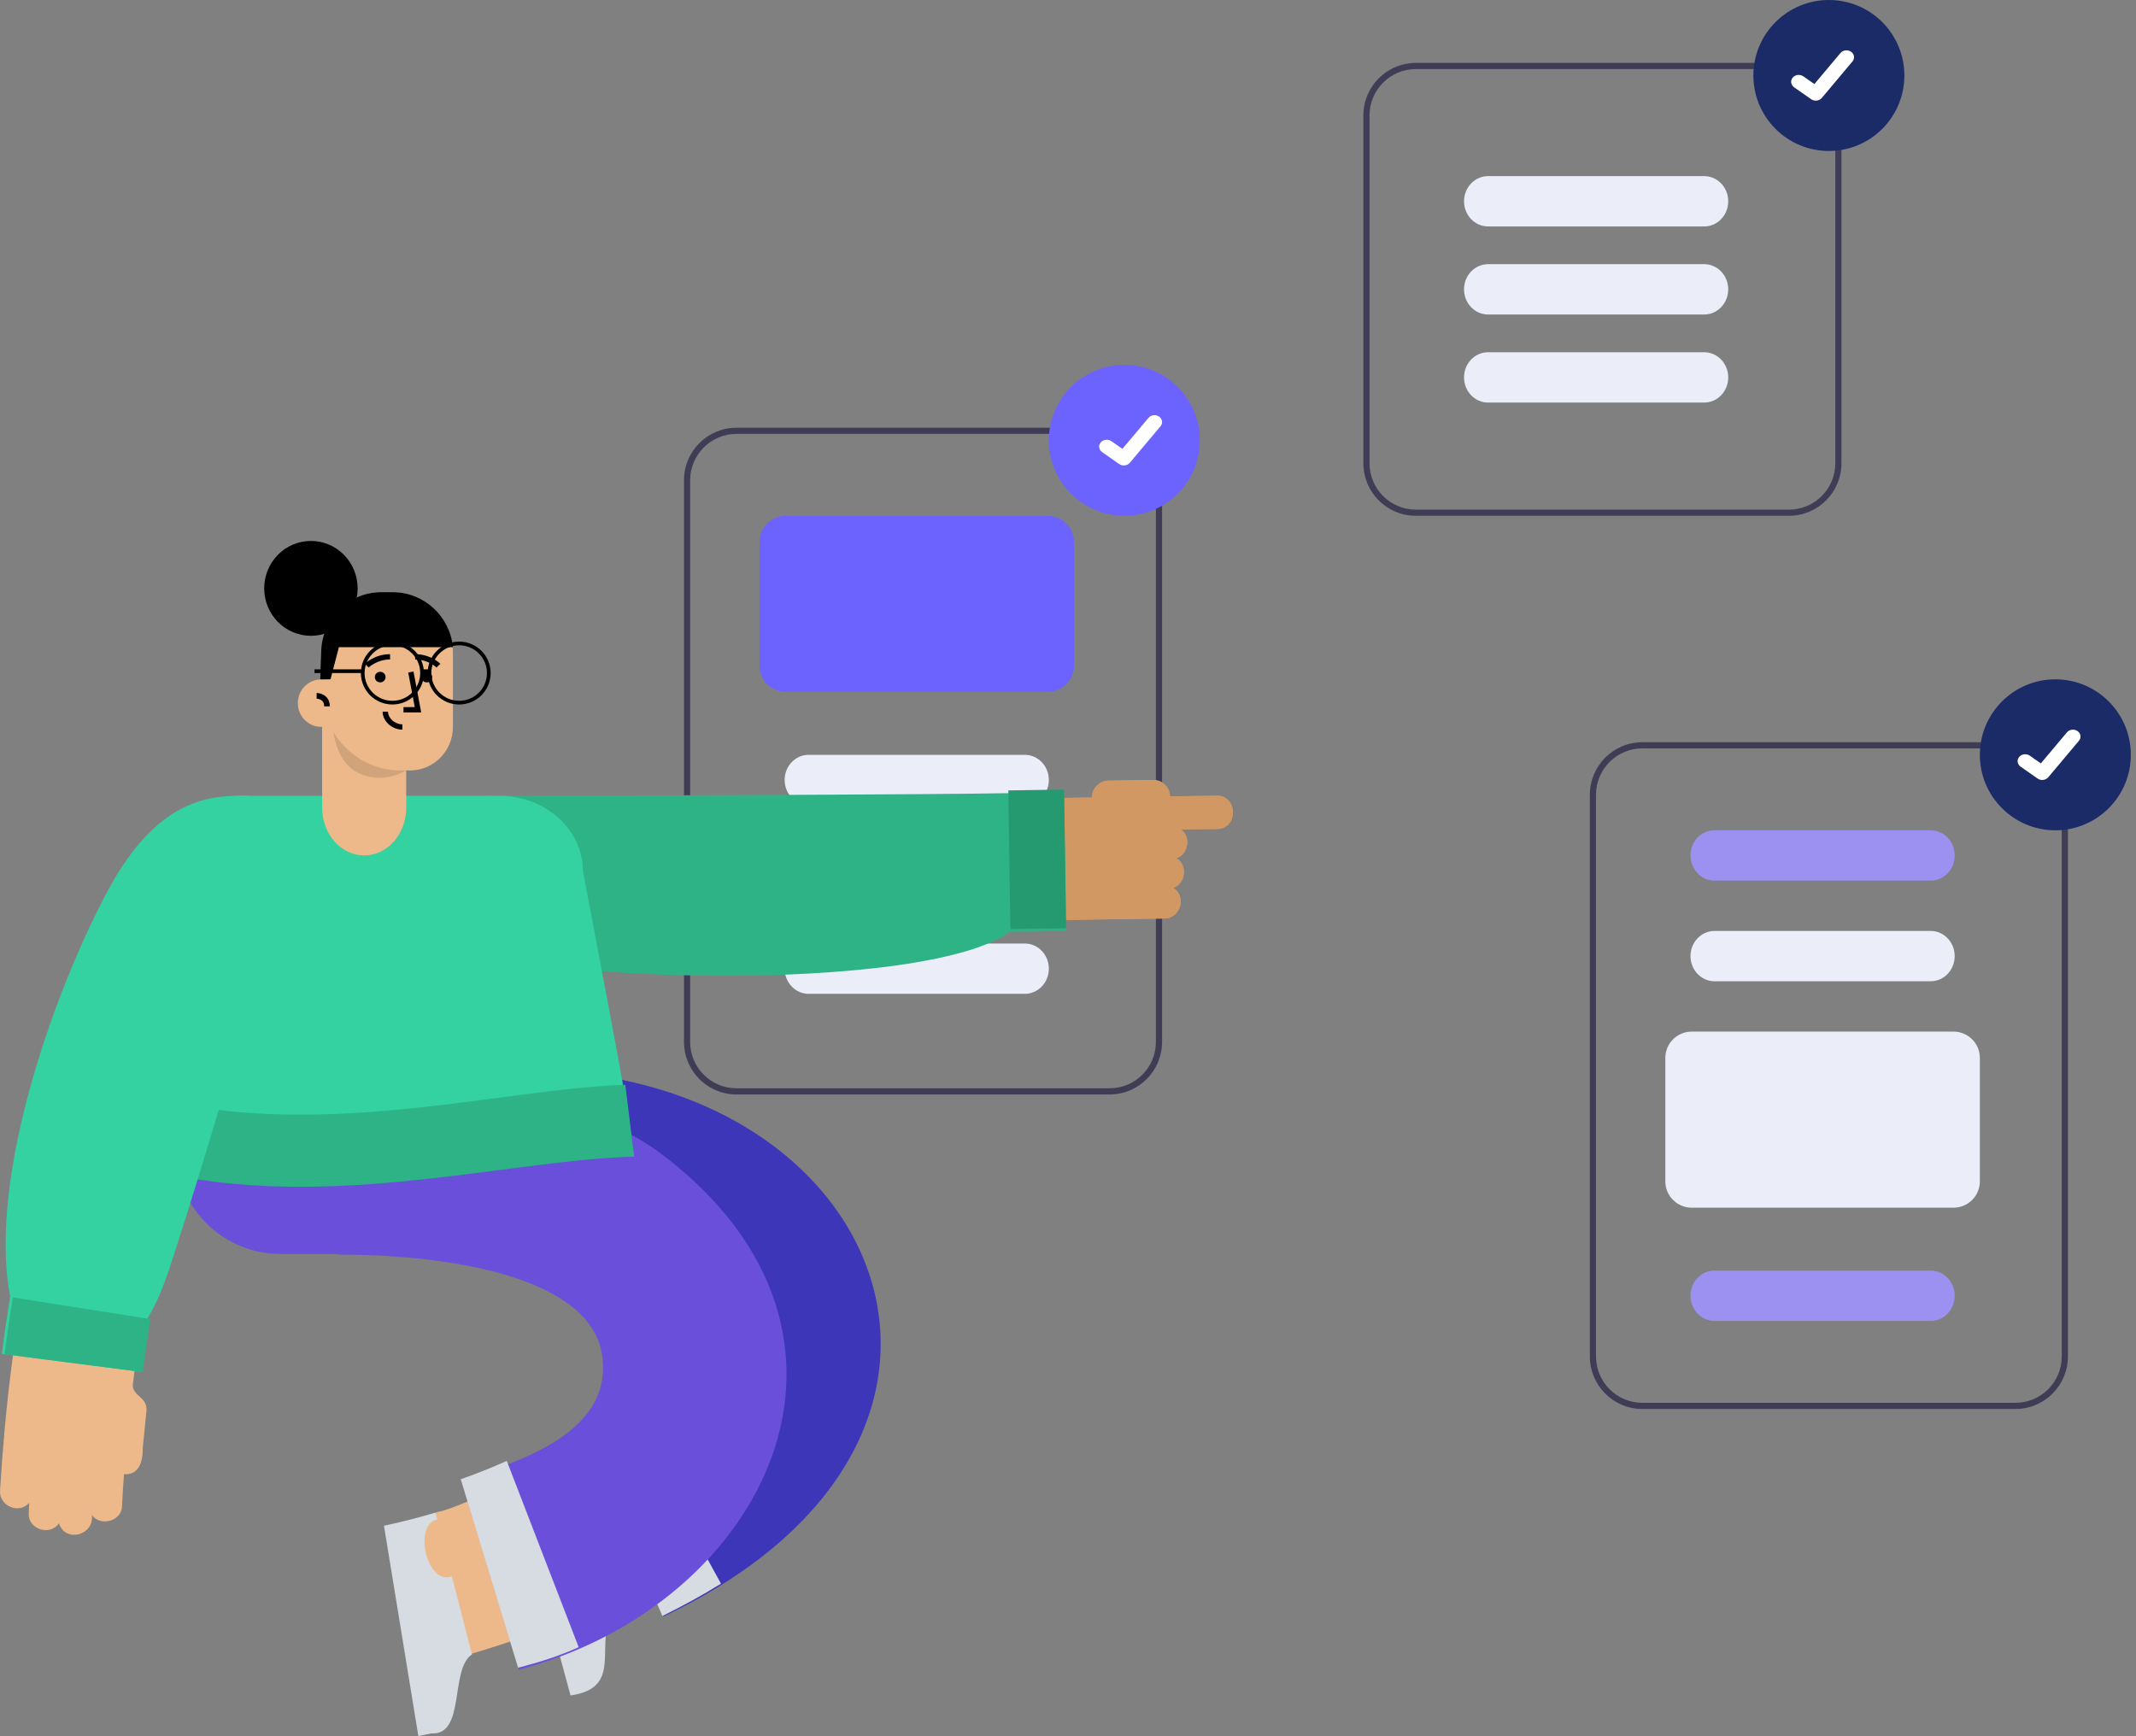 <?xml version="1.0" encoding="UTF-8"?>
<svg height="152px" version="1.1" viewBox="0 0 187 152" width="187px" xmlns="http://www.w3.org/2000/svg">
    <rect x="0" y="0" width="187" height="152" fill="#808080" stroke="none"/>
    <title>Group 2</title>
    <g fill="none" fill-rule="evenodd" id="Prototype-DE" stroke="none" stroke-width="1">
        <g fill-rule="nonzero" id="Pre-requis" transform="translate(-635, -143)">
            <g id="Group-2" transform="translate(635, 143)">
                <g id="undraw_Done_checking_re_6vyx" transform="translate(59.881, 0)">
                    <path d="M37.265,95.826 L4.591,95.826 C2.056,95.823 0.003,93.766 0,91.228 L0,42.047 C0.003,39.509 2.056,37.452 4.591,37.449 L37.265,37.449 C39.799,37.452 41.852,39.509 41.855,42.047 L41.855,91.228 C41.852,93.766 39.799,95.823 37.265,95.826 Z M4.591,37.99 C2.355,37.993 0.543,39.808 0.54,42.047 L0.54,91.228 C0.543,93.468 2.355,95.283 4.591,95.285 L37.265,95.285 C39.5,95.283 41.312,93.468 41.315,91.228 L41.315,42.047 C41.312,39.808 39.5,37.993 37.265,37.99 L4.591,37.99 Z"
                          fill="#3F3D56" id="Shape"></path>
                    <path d="M31.828,60.58 L8.926,60.58 C7.647,60.578 6.61,59.55 6.609,58.28 L6.609,47.459 C6.61,46.19 7.647,45.161 8.926,45.159 L31.828,45.159 C33.107,45.161 34.143,46.19 34.145,47.459 L34.145,58.28 C34.143,59.55 33.107,60.578 31.828,60.58 Z"
                          fill="#6C63FF" id="Path"></path>
                    <path d="M29.839,70.493 L10.914,70.493 C9.753,70.493 8.812,69.506 8.812,68.29 C8.812,67.073 9.753,66.087 10.914,66.087 L29.839,66.087 C31.001,66.087 31.942,67.073 31.942,68.29 C31.942,69.506 31.001,70.493 29.839,70.493 Z"
                          fill="#EBEDF8" id="Path"></path>
                    <path d="M29.839,79.304 L10.914,79.304 C9.753,79.304 8.812,78.318 8.812,77.101 C8.812,75.885 9.753,74.899 10.914,74.899 L29.839,74.899 C31.001,74.899 31.942,75.885 31.942,77.101 C31.942,78.318 31.001,79.304 29.839,79.304 Z"
                          fill="#EBEDF8" id="Path"></path>
                    <path d="M29.839,87.014 L10.914,87.014 C9.753,87.014 8.812,86.028 8.812,84.812 C8.812,83.595 9.753,82.609 10.914,82.609 L29.839,82.609 C31.001,82.609 31.942,83.595 31.942,84.812 C31.942,86.028 31.001,87.014 29.839,87.014 Z"
                          fill="#EBEDF8" id="Path"></path>
                    <path d="M116.569,123.362 L83.895,123.362 C81.361,123.359 79.307,121.303 79.304,118.764 L79.304,69.584 C79.307,67.045 81.361,64.988 83.895,64.986 L116.569,64.986 C119.103,64.988 121.157,67.045 121.159,69.584 L121.159,118.764 C121.157,121.303 119.103,123.359 116.569,123.362 Z M83.895,65.526 C81.659,65.529 79.847,67.344 79.844,69.584 L79.844,118.764 C79.847,121.004 81.659,122.819 83.895,122.821 L116.569,122.821 C118.805,122.819 120.617,121.004 120.619,118.764 L120.619,69.584 C120.617,67.344 118.805,65.529 116.569,65.526 L83.895,65.526 Z"
                          fill="#3F3D56" id="Shape"></path>
                    <path d="M109.144,77.101 L90.219,77.101 C89.057,77.101 88.116,76.115 88.116,74.899 C88.116,73.682 89.057,72.696 90.219,72.696 L109.144,72.696 C110.305,72.696 111.246,73.682 111.246,74.899 C111.246,76.115 110.305,77.101 109.144,77.101 Z"
                          fill="#9C91F0" id="Path"></path>
                    <path d="M109.144,85.913 L90.219,85.913 C89.057,85.913 88.116,84.927 88.116,83.71 C88.116,82.494 89.057,81.507 90.219,81.507 L109.144,81.507 C110.305,81.507 111.246,82.494 111.246,83.71 C111.246,84.927 110.305,85.913 109.144,85.913 Z"
                          fill="#EBEDF8" id="Path"></path>
                    <path d="M111.132,105.739 L88.23,105.739 C86.951,105.738 85.915,104.709 85.913,103.44 L85.913,92.618 C85.915,91.349 86.951,90.32 88.23,90.319 L111.132,90.319 C112.411,90.32 113.448,91.349 113.449,92.618 L113.449,103.44 C113.448,104.709 112.411,105.738 111.132,105.739 L111.132,105.739 Z"
                          fill="#EBEDF8" id="Path"></path>
                    <path d="M109.144,115.652 L90.219,115.652 C89.057,115.652 88.116,114.666 88.116,113.449 C88.116,112.233 89.057,111.246 90.219,111.246 L109.144,111.246 C110.305,111.246 111.246,112.233 111.246,113.449 C111.246,114.666 110.305,115.652 109.144,115.652 Z"
                          fill="#9C91F0" id="Path"></path>
                    <path d="M96.743,45.159 L64.069,45.159 C61.535,45.157 59.481,43.103 59.478,40.569 L59.478,10.098 C59.481,7.564 61.535,5.51 64.069,5.507 L96.743,5.507 C99.277,5.51 101.33,7.564 101.333,10.098 L101.333,40.569 C101.33,43.103 99.277,45.157 96.743,45.159 L96.743,45.159 Z M64.069,6.047 C61.833,6.05 60.021,7.862 60.018,10.098 L60.018,40.569 C60.021,42.805 61.833,44.617 64.069,44.619 L96.743,44.619 C98.979,44.617 100.791,42.805 100.793,40.569 L100.793,10.098 C100.791,7.862 98.979,6.05 96.743,6.047 L64.069,6.047 Z"
                          fill="#3F3D56" id="Shape"></path>
                    <path d="M89.318,35.246 L70.393,35.246 C69.231,35.246 68.29,34.26 68.29,33.043 C68.29,31.827 69.231,30.841 70.393,30.841 L89.318,30.841 C90.479,30.841 91.42,31.827 91.42,33.043 C91.42,34.26 90.479,35.246 89.318,35.246 Z"
                          fill="#EBEDF8" id="Path"></path>
                    <path d="M89.318,27.536 L70.393,27.536 C69.231,27.536 68.29,26.55 68.29,25.333 C68.29,24.117 69.231,23.13 70.393,23.13 L89.318,23.13 C90.479,23.13 91.42,24.117 91.42,25.333 C91.42,26.55 90.479,27.536 89.318,27.536 Z"
                          fill="#EBEDF8" id="Path"></path>
                    <path d="M89.318,19.826 L70.393,19.826 C69.231,19.826 68.29,18.84 68.29,17.623 C68.29,16.407 69.231,15.42 70.393,15.42 L89.318,15.42 C90.479,15.42 91.42,16.407 91.42,17.623 C91.42,18.84 90.479,19.826 89.318,19.826 Z"
                          fill="#EBEDF8" id="Path"></path>
                    <circle cx="38.551" cy="38.551" fill="#6C63FF" id="Oval" r="6.609"></circle>
                    <path d="M38.505,40.754 C38.362,40.754 38.223,40.712 38.109,40.634 L38.101,40.629 L36.609,39.586 C36.42,39.455 36.323,39.242 36.353,39.027 C36.384,38.812 36.538,38.629 36.757,38.546 C36.977,38.463 37.228,38.494 37.416,38.626 L38.382,39.302 L40.666,36.585 C40.773,36.457 40.931,36.374 41.105,36.353 C41.28,36.332 41.456,36.375 41.595,36.473 L41.581,36.49 L41.596,36.473 C41.886,36.676 41.941,37.056 41.718,37.321 L39.032,40.518 C38.906,40.667 38.711,40.754 38.505,40.754 Z"
                          fill="#FFFFFF" id="Path"></path>
                    <circle cx="120.058" cy="66.087" fill="#1B2B67" id="Oval" r="6.609"></circle>
                    <path d="M118.911,68.29 C118.768,68.29 118.629,68.248 118.514,68.17 L118.507,68.165 L117.015,67.123 C116.826,66.991 116.729,66.778 116.759,66.563 C116.79,66.349 116.944,66.165 117.163,66.082 C117.382,65.999 117.634,66.03 117.822,66.162 L118.788,66.839 L121.072,64.121 C121.179,63.994 121.337,63.91 121.511,63.889 C121.685,63.868 121.862,63.911 122.001,64.009 L121.987,64.027 L122.002,64.009 C122.292,64.213 122.347,64.592 122.124,64.857 L119.438,68.054 C119.312,68.203 119.117,68.29 118.911,68.29 Z"
                          fill="#FFFFFF" id="Path"></path>
                    <circle cx="100.232" cy="6.609" fill="#1B2B67" id="Oval" r="6.609"></circle>
                    <path d="M99.084,8.812 C98.942,8.812 98.803,8.77 98.688,8.692 L98.681,8.687 L97.189,7.644 C97,7.513 96.903,7.3 96.933,7.085 C96.964,6.87 97.118,6.687 97.337,6.604 C97.556,6.521 97.808,6.552 97.995,6.684 L98.962,7.36 L101.246,4.643 C101.353,4.515 101.511,4.432 101.685,4.411 C101.859,4.39 102.036,4.433 102.175,4.531 L102.161,4.548 L102.176,4.531 C102.466,4.734 102.521,5.114 102.298,5.379 L99.612,8.576 C99.486,8.725 99.291,8.812 99.084,8.812 L99.084,8.812 Z"
                          fill="#FFFFFF" id="Path"></path>
                </g>
                <g id="Happy-Bunch---Sitting-(1)" transform="translate(0, 47.362)">
                    <g id="Legs-Sitting/Jeans-Bent" transform="translate(15.42, 46.261)">
                        <path d="M9.18,16.171 C4.11,16.171 0,12.116 0,7.115 L0,0.162 L31.473,0.162 C31.473,9.003 24.766,16.171 16.493,16.171 L9.18,16.171 Z"
                              fill="#694FD9" id="PELVIS-PLUS"></path>
                        <g id="Group-20">
                            <path d="M33.48,48.613 C28.578,31.346 28.551,40.981 42.267,31.301 C44.648,29.359 48.711,26.722 47.111,23.172 C46.907,20.564 52.963,18.203 54.447,16.784 C58.872,14.219 59.742,23.289 59.453,26.365 C58.138,37.289 48.077,43.272 39.617,47.279 C38.026,48 36.424,48.658 34.781,49.258 C34.231,49.458 33.643,49.166 33.48,48.613"
                                  fill="#D29863" id="Fill-1"></path>
                            <g fill="#3E36B9" id="Group-5" transform="translate(16.147, 0.089)">
                                <path d="M0.023,12.26 C-0.247,13.693 1.904,14.297 2.877,14.82 C10.207,18.937 27.012,14.697 29.545,24.166 C29.539,24.174 29.536,24.182 29.542,24.191 C29.541,24.196 29.534,24.199 29.536,24.204 C29.534,24.208 29.543,24.213 29.535,24.217 C27.928,27.776 23.196,30.248 19.714,32.076 L26.516,47.818 C60.077,31.844 45.298,-1.227 12.589,0.035 C11.314,-0.122 0.023,12.26 0.023,12.26 Z"
                                      id="Fill-3"></path>
                            </g>
                            <path d="M38.521,47.166 C38.21,46.343 37.088,43.375 36.042,40.608 C33.964,41.723 32.143,36.531 34.233,35.824 C34.096,35.462 34.017,35.252 34.017,35.252 C32.59,35.863 31.137,36.431 29.67,36.91 L34.528,54.819 C39.498,54.118 36.239,49.893 38.521,47.166"
                                  fill="#D7DBE2" id="Fill-6"></path>
                            <path d="M42.574,47.866 L35.735,32.145 C37.049,31.498 38.315,30.807 39.485,30.078 L47.701,45.034 C46.007,46.088 44.297,47.017 42.574,47.866"
                                  fill="#D7DBE2" id="Fill-8"></path>
                            <path d="M16.493,16.009 L14.98,16.009 C6.707,16.009 0,8.842 0,0 L31.473,0 C31.473,8.842 24.766,16.009 16.493,16.009"
                                  fill="#694FD9" id="Fill-10"></path>
                            <path d="M22.828,38.768 C22.828,38.768 24.375,38.768 35.062,33.246 C44.641,26.222 32.447,27.017 47.338,21.333 C52.58,19.854 51.466,29.779 50.466,32.893 C45.995,44.953 32.931,49.292 22.211,52.204 C21.648,52.338 21.095,51.978 20.989,51.409 C19.505,43.731 21.696,39.551 22.828,38.768 Z"
                                  fill="#EDB98A" id="Fill-12"></path>
                            <path d="M15.712,0.162 L6.731,10.797 C6.413,11.464 13.618,15.78 14.207,16.222 C23.895,16.222 36.463,18.143 37.323,25.206 C38.182,32.27 28.975,34.54 24.988,36.046 L30.026,52.555 C51.498,46.938 63.507,23.245 42.444,7.377 C37.292,3.532 28.381,1.127 15.712,0.162 Z"
                                  fill="#694FD9" id="Fill-14"></path>
                            <path d="M25.9,51.227 C25.679,50.369 24.883,47.276 24.141,44.391 C21.964,45.255 20.703,39.862 22.858,39.406 C22.761,39.028 22.705,38.81 22.705,38.81 C21.216,39.252 19.708,39.648 18.195,39.96 L21.206,58.377 C21.489,58.32 22.058,58.204 22.337,58.14 C25.358,58.349 23.934,52.528 25.9,51.227"
                                  fill="#D7DBE2" id="Fill-16"></path>
                            <path d="M24.916,35.891 C26.308,35.404 27.661,34.865 28.946,34.282 L35.243,50.595 C33.48,51.395 31.712,51.933 29.937,52.394 L24.916,35.891 Z"
                                  fill="#D7DBE2" id="Fill-18"></path>
                        </g>
                    </g>
                    <g id="Body/Sweats-Point" transform="translate(0, 20.928)">
                        <g id="Right-Arm" transform="translate(39.502, 0)">
                            <path d="M56.102,1.535 C51.697,1.606 15.419,2.123 10.07,2.206 C3.031,2.489 3.157,12.804 10.228,12.889 C13.229,12.854 52.321,12.27 53.82,12.254 C55.923,12.226 60.315,12.157 62.437,12.128 C63.849,12.157 64.412,10.147 63.204,9.444 C64.313,9.101 64.498,7.427 63.491,6.85 C64.539,6.524 64.789,4.971 63.892,4.336 L67.038,4.29 C68.937,4.29 68.893,1.321 66.995,1.377 C66.995,1.376 62.93,1.436 62.93,1.436 C62.919,0.631 62.254,-0.012 61.446,0 L57.544,0.057 C56.736,0.069 56.09,0.73 56.102,1.535"
                                  fill="#D29863" id="SKIN-DARKER"></path>
                            <path d="M56.102,1.535 C51.697,1.606 15.419,2.123 10.07,2.206 C3.031,2.489 3.157,12.804 10.228,12.889 C13.229,12.854 52.321,12.27 53.82,12.254 C55.923,12.226 60.315,12.157 62.437,12.128 C63.849,12.157 64.412,10.147 63.204,9.444 C64.313,9.101 64.498,7.427 63.491,6.85 C64.539,6.524 64.789,4.971 63.892,4.336 L67.038,4.29 C68.937,4.29 68.893,1.321 66.995,1.377 C66.995,1.376 62.93,1.436 62.93,1.436 C62.919,0.631 62.254,-0.012 61.446,0 L57.544,0.057 C56.736,0.069 56.09,0.73 56.102,1.535"
                                  fill="#D29863" id="SKIN-DARKER"></path>
                            <path d="M53.834,13.225 L48.903,13.297 C42.683,17.786 17.88,17.875 6.324,15.95 C0.33,13.93 -2.877,1.39 3.464,1.383 C18.36,1.367 42.358,1.273 48.725,1.157 C48.725,1.157 53.656,1.085 53.656,1.085 L53.834,13.225 Z"
                                  fill="#2DB386" id="Fill-4"></path>
                            <polygon fill="#25996F" id="Fill-6"
                                     points="48.953 13.053 48.775 0.913 53.652 0.842 53.831 12.982"></polygon>
                        </g>
                        <g id="Body" transform="translate(9.268, 1.383)">
                            <path d="M45.22,31.13 C33.42,31.953 0.234,28.191 0.61,26.097 C1.355,21.944 2.644,15.455 4.479,6.629 C4.479,2.968 7.757,0 11.8,0 L34.454,0 C38.497,0 41.774,2.968 41.774,6.629 C43.393,15.093 44.569,21.37 45.302,25.459 C45.564,26.919 45.537,28.809 45.22,31.13 Z"
                                  fill="#34D1A1" id="Sweat-Body"></path>
                            <path d="M0,31.598 C16.366,37.37 34.109,31.91 46.253,31.598 L45.474,25.303 C33.578,25.726 16.556,30.898 0.597,25.435 L0,31.598 Z"
                                  fill="#2DB386" id="Bottom"></path>
                        </g>
                        <g id="Left-Arm" transform="translate(0, 1.383)">
                            <path d="M11.617,51.61 C13.345,37.532 16.828,23.582 21.955,10.363 C24.219,3.917 14.719,-0.004 11.96,6.474 C6.53,20.478 2.864,35.1 1.006,49.985 C0.542,53.567 0.231,57.206 0.005,60.812 C-0.108,62.183 1.694,62.945 2.558,61.891 L2.517,62.773 C2.399,64.215 4.379,64.855 5.161,63.695 C5.72,65.442 8.28,64.742 8.042,62.966 C8.771,64.026 10.669,63.503 10.682,62.203 C10.712,61.389 10.791,60.222 10.858,59.399 C12.228,59.494 12.524,58.179 12.497,57.11 C12.562,56.474 12.733,54.758 12.799,54.1 C13.046,52.596 11.686,52.693 11.617,51.61"
                                  fill="#EDB98A" id="SKIN"></path>
                            <path d="M0.163,48.866 C0.325,47.454 0.677,45.252 0.887,43.831 C-1.128,33.14 5.045,16.371 9.576,8.06 C14.108,-0.251 19.013,0.001 21.65,0.001 C24.288,0.001 24.637,4.82 24.629,7.676 C24.615,9.409 23.817,11.027 23.467,12.747 C22.698,15.513 21.894,18.319 21.073,21.086 C19.45,26.54 17.892,31.743 16.284,36.892 C15.291,39.776 14.472,43.23 12.932,45.731 C12.745,47.031 12.401,49.129 12.256,50.428 L0.163,48.866 Z"
                                  fill="#34D1A1" id="Fill-12"></path>
                            <path d="M1.12,43.922 L13.165,45.82 C12.972,47.135 12.648,49.153 12.499,50.459 L0.405,48.897 C0.566,47.503 0.913,45.327 1.12,43.922"
                                  fill="#2DB386" id="Fill-14"></path>
                        </g>
                    </g>
                    <g id="Head/Bun" transform="translate(23.13, 0)">
                        <ellipse cx="4.09" cy="4.152" fill="#000000" id="Oval" rx="4.09"
                                 ry="4.152"></ellipse>
                        <g id="Head" transform="translate(2.944, 4.484)">
                            <g fill="#EDB98A" id="head">
                                <path d="M2.127,10.296 L9.488,10.296 L9.488,18.871 C9.488,21.18 7.84,23.052 5.807,23.052 C3.774,23.052 2.127,21.18 2.127,18.871 L2.127,10.296 Z"
                                      id="SKIN"></path>
                                <path d="M9.823,15.611 L9.008,15.611 C5.207,15.611 2.127,12.483 2.127,8.625 L2.127,5.348 C2.127,2.394 4.485,0 7.394,0 L8.309,0 C11.219,0 13.577,2.394 13.577,5.348 L13.577,11.8 C13.577,13.904 11.897,15.611 9.823,15.611"
                                      id="SKIN"></path>
                                <path d="M4.09,9.715 C4.09,10.862 3.174,11.791 2.045,11.791 C0.915,11.791 0,10.862 0,9.715 C0,8.569 0.915,7.639 2.045,7.639 C3.174,7.639 4.09,8.569 4.09,9.715"
                                      id="SKIN"></path>
                            </g>
                            <path d="M1.647,8.83 C1.795,8.83 2,8.864 2.21,8.971 C2.561,9.149 2.783,9.475 2.798,9.948 L2.799,9.999 L2.308,9.999 C2.308,9.694 2.193,9.52 1.99,9.417 C1.915,9.378 1.832,9.353 1.748,9.339 C1.707,9.332 1.675,9.329 1.656,9.328 L1.647,9.328 L1.647,8.83 Z"
                                  fill="#000000" id="ear-line"></path>
                            <path d="M5.685,15.998 C4.164,15.452 3.406,14.073 3.105,12.218 C4.295,14.227 6.452,15.58 8.922,15.61 L9.008,15.611 L9.488,15.611 C8.189,16.313 6.922,16.442 5.685,15.998 Z"
                                  fill="#000000" id="SHADOW" opacity="0.12"></path>
                        </g>
                        <path d="M11.256,4.484 C14.001,4.484 16.257,6.596 16.522,9.3 L6.539,9.3 L5.806,12.111 L5.498,12.119 C5.251,12.124 4.941,12.127 4.91,12.113 L4.907,12.111 L4.91,11.946 C4.923,11.275 4.989,9.823 4.989,9.823 C4.989,6.904 7.299,4.532 10.167,4.485 L10.254,4.484 L11.256,4.484 Z"
                              fill="#000000" id="Path"></path>
                    </g>
                    <g fill="#000000" id="Expression/Happy" transform="translate(31.942, 9.913)">
                        <path d="M1.814,2.008 C1.814,1.752 1.603,1.544 1.343,1.544 C1.083,1.544 0.872,1.752 0.872,2.008 C0.872,2.263 1.083,2.471 1.343,2.471 C1.603,2.471 1.814,2.263 1.814,2.008"
                              id="Fill-1"></path>
                        <path d="M5.893,2.008 C5.893,1.752 5.682,1.544 5.422,1.544 C5.162,1.544 4.952,1.752 4.952,2.008 C4.952,2.263 5.162,2.471 5.422,2.471 C5.682,2.471 5.893,2.263 5.893,2.008"
                              id="Fill-3"></path>
                        <polygon id="Stroke-5"
                                 points="3.797 1.606 4.259 1.521 4.932 5.096 3.383 5.096 3.383 4.633 4.366 4.633"></polygon>
                        <path d="M2.027,5.032 C2.027,5.6 2.615,6.124 3.245,6.145 L3.283,6.145 L3.283,6.609 C2.404,6.609 1.584,5.904 1.557,5.074 L1.557,5.032 L2.027,5.032 Z"
                              id="Stroke-7"></path>
                        <path d="M2.206,0 L2.206,0.463 C1.7,0.463 1.238,0.597 0.83,0.82 C0.707,0.887 0.598,0.958 0.501,1.029 L0.454,1.065 C0.4,1.107 0.362,1.14 0.341,1.16 L0.333,1.168 L0,0.84 C0.113,0.729 0.316,0.571 0.601,0.415 C1.055,0.167 1.567,0.014 2.129,0.001 L2.206,0 Z"
                              id="Stroke-9"></path>
                        <path d="M4.403,0 C4.995,0 5.533,0.156 6.007,0.415 C6.275,0.562 6.47,0.71 6.587,0.819 L6.609,0.84 L6.276,1.168 L6.246,1.14 C6.228,1.125 6.205,1.105 6.177,1.083 L6.154,1.065 C6.047,0.982 5.922,0.898 5.779,0.82 C5.391,0.608 4.955,0.477 4.478,0.464 L4.403,0.463 L4.403,0 Z"
                              id="Stroke-11"></path>
                    </g>
                    <g fill="#000000" id="Glasses/Round-Big" transform="translate(27.536, 8.812)">
                        <path d="M9.577,2.754 C9.577,4.274 8.341,5.507 6.817,5.507 C5.311,5.507 4.086,4.303 4.058,2.806 L4.058,2.754 L0,2.754 L0,2.43 L4.077,2.43 C4.237,1.062 5.403,0 6.817,0 C8.232,0 9.397,1.062 9.558,2.43 L9.92,2.43 C10.081,1.062 11.247,0 12.661,0 C14.185,0 15.42,1.233 15.42,2.754 C15.42,4.274 14.185,5.507 12.661,5.507 C11.154,5.507 9.93,4.303 9.902,2.806 L9.901,2.754 L9.577,2.754 Z M6.817,0.324 C5.473,0.324 4.383,1.412 4.383,2.754 C4.383,4.095 5.473,5.183 6.817,5.183 C8.162,5.183 9.252,4.095 9.252,2.754 C9.252,1.412 8.162,0.324 6.817,0.324 Z M12.661,0.324 C11.316,0.324 10.226,1.412 10.226,2.754 C10.226,4.095 11.316,5.183 12.661,5.183 C14.006,5.183 15.096,4.095 15.096,2.754 C15.096,1.412 14.006,0.324 12.661,0.324 Z"
                              id="Shape"></path>
                    </g>
                </g>
            </g>
        </g>
    </g>
</svg>